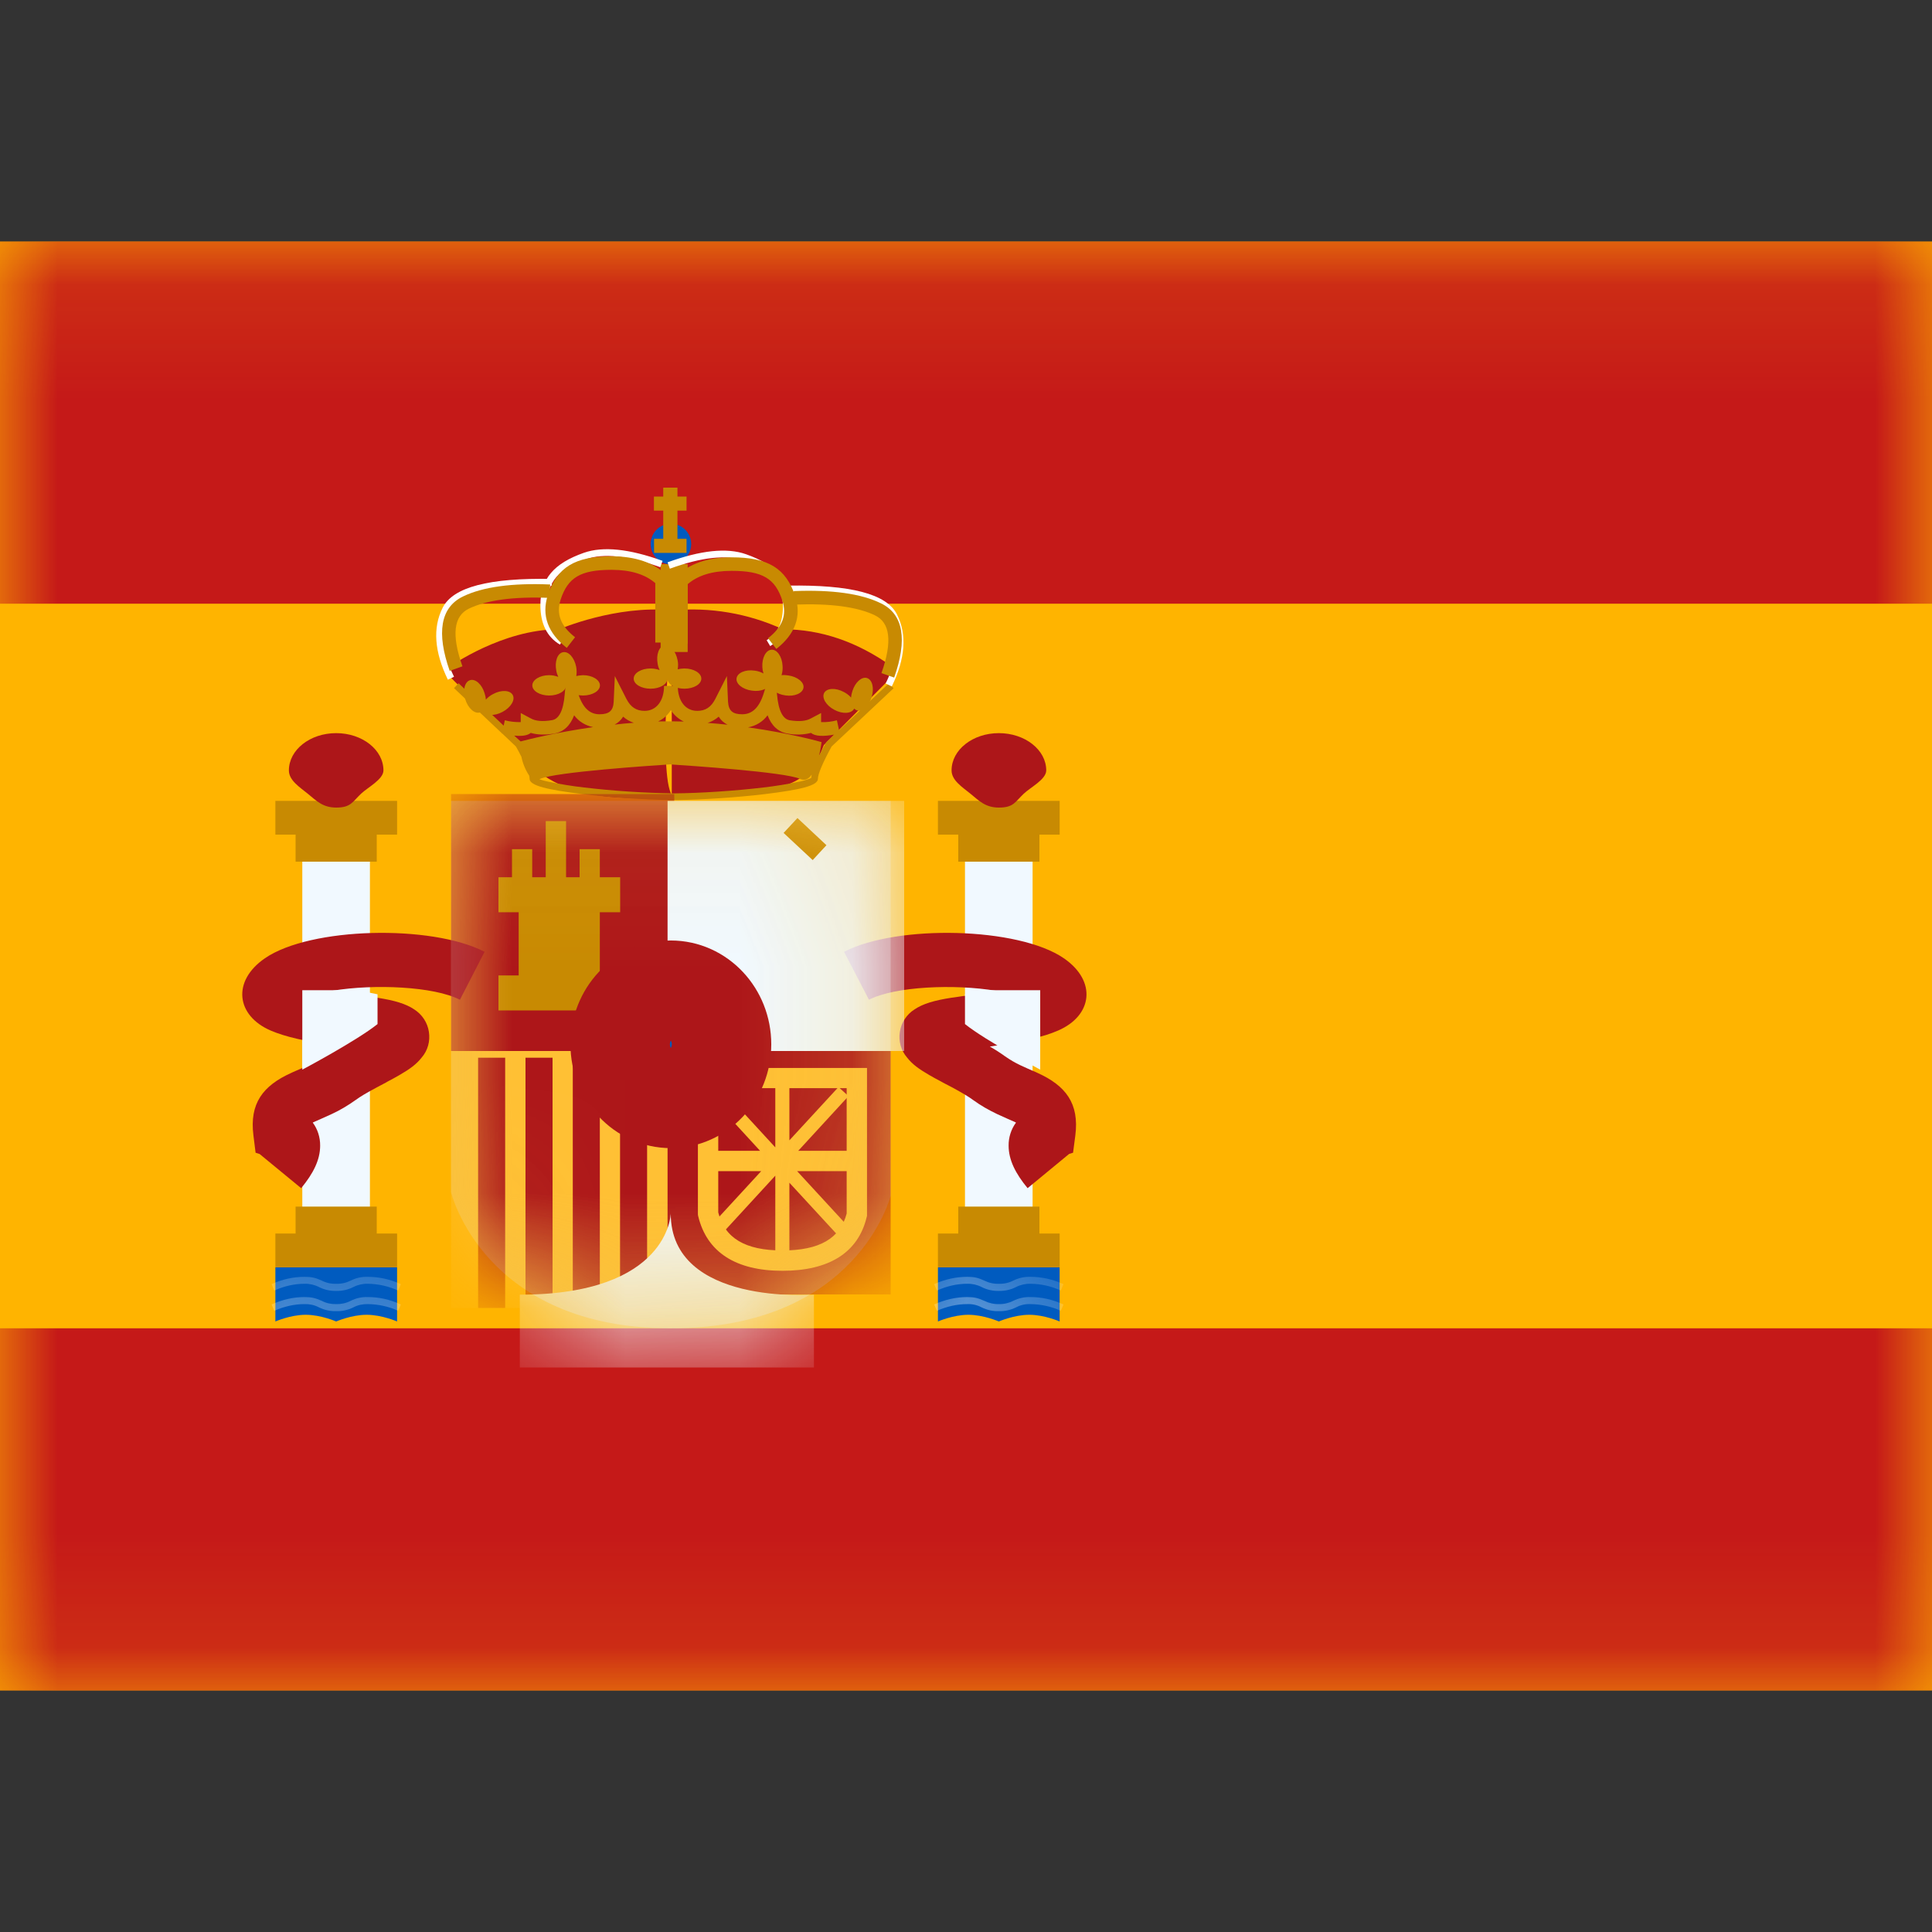 <svg width="17" height="17" viewBox="0 0 17 17" fill="none" xmlns="http://www.w3.org/2000/svg">
<rect x="0" y="0" width="17" height="17" fill="#333333" stroke="none"/>
<path fill-rule="evenodd" clip-rule="evenodd" d="M0 2.125V14.875H17V2.125H0Z" fill="#FFB400"/>
<mask id="mask0_142_27" style="mask-type:luminance" maskUnits="userSpaceOnUse" x="0" y="2" width="17" height="13">
<path fill-rule="evenodd" clip-rule="evenodd" d="M0 2.125V14.875H17V2.125H0Z" fill="white"/>
</mask>
<g mask="url(#mask0_142_27)">
<path fill-rule="evenodd" clip-rule="evenodd" d="M0 2.125V5.312H17V2.125H0ZM0 11.688V14.875H17V11.688H0Z" fill="#C51918"/>
<path d="M2.66 7.582H3.255V10.676H2.66V7.582Z" fill="#F1F9FF"/>
<path fill-rule="evenodd" clip-rule="evenodd" d="M3.494 7.047H2.423V7.344H2.601V7.582H3.315V7.344H3.494V7.047ZM3.315 10.854H3.494V11.152H2.423V10.854H2.601V10.617H3.315V10.854Z" fill="#C88A02"/>
<path fill-rule="evenodd" clip-rule="evenodd" d="M2.958 7.106C3.087 7.106 3.1 7.057 3.177 6.984C3.236 6.928 3.374 6.858 3.374 6.779C3.374 6.598 3.188 6.451 2.958 6.451C2.728 6.451 2.542 6.598 2.542 6.779C2.542 6.867 2.637 6.926 2.708 6.984C2.784 7.046 2.84 7.106 2.958 7.106Z" fill="#AD1619"/>
<path fill-rule="evenodd" clip-rule="evenodd" d="M2.423 11.152H3.494V11.628C3.494 11.628 3.36 11.569 3.226 11.569C3.092 11.569 2.958 11.628 2.958 11.628C2.958 11.628 2.824 11.569 2.69 11.569C2.556 11.569 2.423 11.628 2.423 11.628V11.152Z" fill="#005BBF"/>
<mask id="mask1_142_27" style="mask-type:luminance" maskUnits="userSpaceOnUse" x="2" y="11" width="2" height="1">
<path fill-rule="evenodd" clip-rule="evenodd" d="M2.423 11.152H3.494V11.628C3.494 11.628 3.36 11.569 3.226 11.569C3.092 11.569 2.958 11.628 2.958 11.628C2.958 11.628 2.824 11.569 2.69 11.569C2.556 11.569 2.423 11.628 2.423 11.628V11.152Z" fill="white"/>
</mask>
<g mask="url(#mask1_142_27)">
<path d="M2.413 11.534L2.39 11.478C2.486 11.435 2.582 11.413 2.68 11.413C2.742 11.413 2.775 11.422 2.831 11.446C2.87 11.467 2.914 11.476 2.958 11.475C3.002 11.476 3.046 11.467 3.086 11.446C3.132 11.423 3.184 11.411 3.236 11.413C3.334 11.413 3.43 11.434 3.527 11.478L3.504 11.534C3.42 11.496 3.329 11.476 3.236 11.475C3.192 11.474 3.148 11.483 3.109 11.504C3.062 11.527 3.01 11.539 2.958 11.537C2.906 11.539 2.854 11.527 2.807 11.504C2.768 11.483 2.724 11.474 2.68 11.475C2.591 11.475 2.502 11.495 2.413 11.534ZM2.413 11.356L2.39 11.299C2.486 11.256 2.582 11.235 2.68 11.235C2.742 11.235 2.775 11.243 2.831 11.268C2.87 11.288 2.914 11.298 2.958 11.296C3.002 11.298 3.046 11.288 3.086 11.268C3.132 11.245 3.184 11.233 3.236 11.235C3.334 11.235 3.43 11.256 3.527 11.299L3.504 11.356C3.42 11.318 3.329 11.297 3.236 11.296C3.192 11.295 3.148 11.305 3.109 11.325C3.062 11.349 3.01 11.36 2.958 11.359C2.906 11.36 2.854 11.349 2.807 11.325C2.768 11.305 2.724 11.295 2.68 11.296C2.591 11.296 2.502 11.316 2.413 11.356Z" fill="white"/>
</g>
<path d="M8.491 7.582H9.086V10.676H8.491V7.582Z" fill="#F1F9FF"/>
<path fill-rule="evenodd" clip-rule="evenodd" d="M9.324 7.047H8.253V7.344H8.432V7.582H9.146V7.344H9.324V7.047ZM9.146 10.854H9.324V11.152H8.253V10.854H8.432V10.617H9.146V10.854Z" fill="#C88A02"/>
<path fill-rule="evenodd" clip-rule="evenodd" d="M8.789 7.106C8.919 7.106 8.931 7.057 9.008 6.984C9.067 6.928 9.206 6.858 9.206 6.779C9.206 6.598 9.019 6.451 8.789 6.451C8.559 6.451 8.373 6.598 8.373 6.779C8.373 6.867 8.468 6.926 8.539 6.984C8.615 7.046 8.671 7.106 8.789 7.106Z" fill="#AD1619"/>
<path fill-rule="evenodd" clip-rule="evenodd" d="M8.253 11.152H9.324V11.628C9.324 11.628 9.191 11.569 9.057 11.569C8.923 11.569 8.789 11.628 8.789 11.628C8.789 11.628 8.655 11.569 8.521 11.569C8.387 11.569 8.253 11.628 8.253 11.628V11.152Z" fill="#005BBF"/>
<mask id="mask2_142_27" style="mask-type:luminance" maskUnits="userSpaceOnUse" x="8" y="11" width="2" height="1">
<path fill-rule="evenodd" clip-rule="evenodd" d="M8.253 11.152H9.324V11.628C9.324 11.628 9.191 11.569 9.057 11.569C8.923 11.569 8.789 11.628 8.789 11.628C8.789 11.628 8.655 11.569 8.521 11.569C8.387 11.569 8.253 11.628 8.253 11.628V11.152Z" fill="white"/>
</mask>
<g mask="url(#mask2_142_27)">
<path d="M8.244 11.534L8.22 11.478C8.317 11.435 8.413 11.413 8.511 11.413C8.573 11.413 8.606 11.422 8.661 11.446C8.701 11.466 8.745 11.476 8.789 11.475C8.833 11.476 8.877 11.466 8.916 11.446C8.963 11.423 9.015 11.411 9.068 11.413C9.164 11.413 9.261 11.434 9.358 11.478L9.334 11.534C9.251 11.496 9.16 11.476 9.067 11.475C9.023 11.473 8.979 11.483 8.94 11.504C8.893 11.527 8.841 11.539 8.789 11.537C8.737 11.539 8.685 11.527 8.638 11.504C8.599 11.483 8.555 11.473 8.511 11.475C8.422 11.475 8.333 11.495 8.244 11.534ZM8.244 11.356L8.22 11.299C8.317 11.256 8.413 11.235 8.511 11.235C8.573 11.235 8.606 11.243 8.661 11.268C8.701 11.288 8.745 11.298 8.789 11.296C8.833 11.298 8.877 11.288 8.916 11.268C8.963 11.245 9.015 11.233 9.068 11.235C9.164 11.235 9.261 11.256 9.358 11.299L9.334 11.356C9.251 11.317 9.16 11.297 9.067 11.296C9.023 11.295 8.979 11.305 8.94 11.325C8.893 11.349 8.841 11.36 8.789 11.359C8.737 11.36 8.685 11.349 8.638 11.325C8.599 11.305 8.555 11.295 8.511 11.296C8.422 11.296 8.333 11.316 8.244 11.356Z" fill="white"/>
</g>
<path fill-rule="evenodd" clip-rule="evenodd" d="M8.875 10.081C8.875 10.206 8.935 10.325 9.042 10.455L9.407 10.154L9.442 10.143L9.462 9.991C9.498 9.709 9.377 9.553 9.13 9.441L9.113 9.433C9.079 9.419 9.005 9.386 8.98 9.374C8.933 9.352 8.887 9.325 8.844 9.295C8.801 9.264 8.756 9.235 8.71 9.209C9.017 9.16 9.183 9.124 9.31 9.068C9.614 8.937 9.653 8.633 9.361 8.432C8.962 8.157 7.895 8.133 7.427 8.375L7.646 8.797C7.875 8.679 8.397 8.657 8.764 8.718C8.642 8.739 8.519 8.759 8.397 8.776L8.367 8.78C8.221 8.803 8.121 8.832 8.047 8.882C8.012 8.904 7.983 8.933 7.961 8.967C7.939 9.001 7.924 9.039 7.918 9.08C7.911 9.12 7.914 9.161 7.925 9.2C7.936 9.239 7.955 9.275 7.982 9.306C8.027 9.364 8.086 9.407 8.176 9.459C8.205 9.476 8.236 9.493 8.278 9.515L8.299 9.527L8.38 9.569C8.466 9.616 8.522 9.649 8.564 9.68C8.63 9.728 8.697 9.766 8.774 9.803C8.815 9.823 8.934 9.874 8.933 9.874L8.94 9.878C8.897 9.936 8.874 10.008 8.875 10.081ZM2.65 10.455C2.757 10.325 2.817 10.206 2.817 10.081C2.818 10.008 2.795 9.936 2.752 9.878L2.759 9.874C2.758 9.874 2.877 9.823 2.918 9.803C2.992 9.769 3.062 9.727 3.128 9.68C3.17 9.649 3.226 9.616 3.312 9.57L3.393 9.527L3.414 9.515C3.448 9.497 3.482 9.479 3.516 9.459C3.606 9.407 3.665 9.364 3.71 9.306C3.737 9.275 3.756 9.239 3.767 9.2C3.778 9.161 3.78 9.12 3.774 9.08C3.768 9.039 3.753 9.001 3.731 8.967C3.709 8.933 3.679 8.904 3.645 8.882C3.571 8.832 3.471 8.803 3.325 8.78L3.295 8.776L3.116 8.748C3.054 8.738 2.991 8.728 2.928 8.717C3.294 8.657 3.817 8.679 4.047 8.797L4.264 8.375C3.797 8.133 2.73 8.157 2.331 8.432C2.039 8.633 2.078 8.937 2.382 9.068C2.51 9.123 2.675 9.16 2.981 9.209C2.935 9.235 2.891 9.264 2.848 9.295C2.805 9.325 2.76 9.352 2.712 9.374C2.668 9.394 2.624 9.414 2.579 9.433L2.562 9.441C2.314 9.553 2.194 9.709 2.23 9.991L2.249 10.143L2.284 10.154L2.65 10.455Z" fill="#AD1619"/>
<path d="M3.146 8.713L3.322 8.749V9.011C3.135 9.16 2.66 9.412 2.66 9.412V8.713H3.146ZM8.667 8.713L8.491 8.749V9.011C8.678 9.16 9.153 9.412 9.153 9.412V8.713H8.667Z" fill="#F1F9FF"/>
<path fill-rule="evenodd" clip-rule="evenodd" d="M7.85 5.953V5.866C7.544 5.647 7.223 5.537 6.888 5.537C6.583 5.397 6.247 5.34 5.913 5.371V5.37C5.419 5.322 4.92 5.537 4.92 5.537C4.418 5.537 3.958 5.866 3.958 5.866V5.953L4.559 6.556C4.559 6.556 4.728 7.136 5.911 7V7.001C5.911 7.001 6.694 6.98 6.749 6.962L6.816 6.941C6.97 6.896 7.145 6.845 7.249 6.556L7.85 5.953ZM5.911 5.398C5.894 5.599 5.796 6.809 5.911 6.996V5.397V5.398Z" fill="#AD1619"/>
<path fill-rule="evenodd" clip-rule="evenodd" d="M4.416 6.455L4.417 6.453L3.995 6.055L4.035 6.012L4.432 6.385L4.442 6.338C4.488 6.35 4.535 6.355 4.582 6.354V6.274L4.67 6.321C4.712 6.345 4.774 6.351 4.856 6.337C4.916 6.328 4.957 6.258 4.969 6.11L4.996 5.811L5.086 6.098C5.126 6.227 5.188 6.285 5.275 6.285C5.361 6.285 5.396 6.253 5.4 6.174L5.41 5.949L5.512 6.15C5.549 6.222 5.599 6.255 5.672 6.255C5.774 6.255 5.843 6.169 5.843 6.035H5.964C5.964 6.169 6.032 6.255 6.135 6.255C6.207 6.255 6.257 6.223 6.294 6.15L6.396 5.949L6.406 6.174C6.411 6.253 6.445 6.285 6.531 6.285C6.618 6.285 6.681 6.227 6.721 6.098L6.81 5.811L6.837 6.11C6.85 6.258 6.89 6.328 6.95 6.338C7.032 6.351 7.094 6.345 7.136 6.321L7.225 6.274V6.354C7.272 6.356 7.319 6.35 7.364 6.338L7.383 6.425L7.822 6.012L7.863 6.056L7.317 6.569C7.237 6.716 7.197 6.812 7.197 6.853C7.197 6.914 7.038 6.95 6.726 6.988C6.482 7.017 6.194 7.036 5.959 7.04H5.899C5.643 7.035 5.386 7.018 5.131 6.988C4.82 6.95 4.66 6.914 4.66 6.853C4.66 6.843 4.659 6.833 4.656 6.824C4.623 6.774 4.6 6.718 4.588 6.659C4.573 6.629 4.557 6.599 4.54 6.569L4.42 6.455L4.416 6.455ZM7.341 6.464C7.244 6.481 7.174 6.48 7.136 6.449C7.069 6.466 6.999 6.468 6.931 6.455C6.847 6.441 6.789 6.386 6.754 6.294C6.713 6.35 6.651 6.388 6.582 6.4C6.963 6.453 7.229 6.53 7.229 6.53C7.229 6.53 7.222 6.586 7.207 6.652C7.224 6.617 7.244 6.579 7.267 6.537L7.272 6.529L7.341 6.464ZM6.402 6.377C6.37 6.361 6.343 6.337 6.324 6.306C6.296 6.331 6.263 6.349 6.227 6.361C6.287 6.365 6.345 6.371 6.402 6.377ZM6.017 6.349C5.97 6.327 5.931 6.292 5.903 6.249C5.876 6.292 5.837 6.327 5.791 6.348L5.873 6.347H5.92C5.952 6.347 5.985 6.348 6.017 6.349ZM4.581 6.524L4.525 6.473C4.592 6.479 4.641 6.473 4.67 6.449C4.729 6.466 4.797 6.468 4.875 6.455C4.959 6.441 5.017 6.386 5.052 6.294C5.092 6.348 5.152 6.385 5.219 6.398C4.89 6.445 4.645 6.507 4.581 6.524ZM5.577 6.36C5.521 6.364 5.464 6.369 5.408 6.376C5.439 6.36 5.465 6.336 5.483 6.306C5.51 6.33 5.542 6.349 5.577 6.36ZM7.041 6.854C7.082 6.873 7.116 6.854 7.142 6.816C7.14 6.826 7.139 6.835 7.138 6.845C7.133 6.848 7.128 6.85 7.122 6.853C7.093 6.863 7.064 6.872 7.033 6.878C6.929 6.9 6.824 6.917 6.719 6.929C6.467 6.959 6.167 6.979 5.929 6.981C5.665 6.977 5.401 6.96 5.138 6.929C5.033 6.917 4.928 6.9 4.824 6.878C4.797 6.873 4.771 6.865 4.746 6.857C4.748 6.856 4.75 6.855 4.752 6.854C4.882 6.793 5.741 6.736 5.896 6.726C6.051 6.736 6.911 6.793 7.041 6.854Z" fill="#C88A02"/>
<path fill-rule="evenodd" clip-rule="evenodd" d="M5.903 4.966C5.951 4.966 5.996 4.947 6.03 4.913C6.063 4.88 6.082 4.834 6.082 4.787C6.082 4.74 6.063 4.694 6.03 4.661C5.996 4.627 5.951 4.609 5.903 4.609C5.856 4.609 5.811 4.627 5.777 4.661C5.744 4.694 5.725 4.74 5.725 4.787C5.725 4.834 5.744 4.88 5.777 4.913C5.811 4.947 5.856 4.966 5.903 4.966Z" fill="#005BBF"/>
<path fill-rule="evenodd" clip-rule="evenodd" d="M5.787 5.842C5.79 5.861 5.796 5.879 5.804 5.896C5.779 5.887 5.752 5.882 5.724 5.882C5.643 5.882 5.576 5.922 5.576 5.971C5.576 6.021 5.643 6.06 5.724 6.06C5.807 6.06 5.873 6.021 5.873 5.971C5.873 6.021 5.94 6.06 6.022 6.06C6.104 6.06 6.171 6.021 6.171 5.971C6.171 5.922 6.104 5.882 6.022 5.882C6.002 5.882 5.982 5.885 5.963 5.889C5.968 5.862 5.968 5.835 5.962 5.808C5.946 5.727 5.895 5.67 5.846 5.679C5.798 5.689 5.772 5.761 5.787 5.842ZM4.912 5.955C4.904 5.938 4.898 5.92 4.895 5.902C4.879 5.821 4.905 5.748 4.954 5.739C5.002 5.729 5.054 5.786 5.07 5.868C5.075 5.896 5.075 5.924 5.071 5.949C5.09 5.944 5.11 5.942 5.13 5.941C5.212 5.941 5.279 5.982 5.279 6.031C5.279 6.08 5.212 6.12 5.13 6.12C5.048 6.12 4.981 6.08 4.981 6.031C4.981 6.08 4.914 6.12 4.832 6.12C4.75 6.12 4.684 6.08 4.684 6.031C4.684 5.982 4.75 5.941 4.832 5.941C4.862 5.941 4.889 5.947 4.912 5.956L4.912 5.955ZM6.775 6.01C6.768 6.059 6.697 6.089 6.616 6.077C6.534 6.066 6.474 6.017 6.481 5.969C6.488 5.92 6.559 5.889 6.64 5.901C6.667 5.904 6.694 5.913 6.718 5.926C6.712 5.907 6.709 5.889 6.708 5.87C6.703 5.788 6.74 5.719 6.789 5.717C6.838 5.714 6.882 5.778 6.886 5.86C6.888 5.888 6.885 5.915 6.877 5.941C6.896 5.939 6.916 5.94 6.935 5.943C7.016 5.954 7.077 6.003 7.07 6.051C7.063 6.1 6.991 6.131 6.911 6.119C6.829 6.108 6.768 6.059 6.775 6.01ZM7.342 6.246C7.414 6.285 7.492 6.28 7.515 6.237L7.516 6.235C7.523 6.242 7.532 6.248 7.542 6.251C7.588 6.265 7.646 6.213 7.67 6.134C7.694 6.056 7.676 5.98 7.628 5.966C7.582 5.952 7.524 6.004 7.5 6.082C7.494 6.1 7.49 6.119 7.489 6.138C7.471 6.118 7.449 6.101 7.425 6.089C7.353 6.05 7.276 6.054 7.252 6.097C7.229 6.141 7.269 6.208 7.342 6.246ZM4.422 6.264C4.35 6.303 4.272 6.299 4.249 6.255L4.248 6.253C4.241 6.26 4.232 6.266 4.222 6.269C4.176 6.283 4.118 6.232 4.094 6.153C4.07 6.074 4.089 5.999 4.136 5.985C4.183 5.97 4.241 6.022 4.264 6.1C4.27 6.118 4.274 6.137 4.275 6.156C4.293 6.136 4.315 6.119 4.339 6.107C4.411 6.068 4.489 6.072 4.512 6.116C4.535 6.159 4.495 6.225 4.422 6.264ZM5.836 4.291H5.961V4.369H6.041V4.493H5.961V4.741H6.041V4.865H5.755V4.741H5.836V4.493H5.754V4.369H5.836V4.291Z" fill="#C88A02"/>
<path d="M5.813 4.964H6.051V5.737H5.813V4.964Z" fill="#C88A02"/>
<path d="M4.856 5.094L4.855 5.153C4.327 5.144 4.024 5.221 3.948 5.374C3.868 5.533 3.883 5.726 3.995 5.955L3.941 5.981C3.822 5.736 3.806 5.524 3.895 5.348C3.986 5.165 4.305 5.084 4.856 5.094Z" fill="white"/>
<path d="M4.958 5.621L4.927 5.672C4.812 5.604 4.755 5.486 4.755 5.325C4.755 5.093 4.874 4.957 5.138 4.864C5.307 4.805 5.537 4.829 5.83 4.935L5.81 4.991C5.529 4.89 5.311 4.866 5.158 4.92C4.916 5.005 4.814 5.121 4.814 5.325C4.814 5.467 4.862 5.564 4.958 5.621V5.621Z" fill="white"/>
<path d="M4.069 5.863L3.957 5.903C3.84 5.571 3.874 5.346 4.073 5.249C4.248 5.164 4.503 5.129 4.841 5.143L4.836 5.261C4.517 5.248 4.28 5.281 4.125 5.356C3.994 5.42 3.97 5.582 4.069 5.863Z" fill="#C88A02"/>
<path d="M5.381 5.014C5.109 5.014 4.997 5.081 4.933 5.276C4.893 5.401 4.932 5.507 5.06 5.607L4.987 5.701C4.822 5.572 4.763 5.414 4.82 5.239C4.901 4.99 5.061 4.895 5.381 4.895C5.591 4.895 5.754 4.951 5.868 5.062L5.885 5.08V5.654H5.766V5.131C5.677 5.054 5.55 5.014 5.381 5.014V5.014Z" fill="#C88A02"/>
<path d="M6.932 5.153L6.933 5.213C7.461 5.203 7.764 5.28 7.84 5.434C7.92 5.592 7.905 5.785 7.793 6.014L7.847 6.04C7.966 5.796 7.982 5.584 7.893 5.407C7.802 5.225 7.483 5.144 6.932 5.153Z" fill="white"/>
<path d="M6.746 5.633L6.777 5.685C6.891 5.616 6.949 5.499 6.949 5.337C6.949 5.106 6.829 4.97 6.565 4.877C6.396 4.817 6.166 4.842 5.874 4.948L5.894 5.004C6.175 4.902 6.392 4.879 6.546 4.933C6.788 5.018 6.889 5.134 6.889 5.337C6.889 5.479 6.841 5.577 6.746 5.633Z" fill="white"/>
<path d="M7.756 5.923L7.868 5.962C7.985 5.631 7.951 5.405 7.752 5.309C7.577 5.223 7.321 5.188 6.984 5.201L6.989 5.32C7.308 5.308 7.545 5.34 7.7 5.415C7.831 5.479 7.855 5.642 7.756 5.923Z" fill="#C88A02"/>
<path d="M6.437 5.023C6.709 5.023 6.821 5.09 6.884 5.285C6.925 5.41 6.886 5.516 6.758 5.616L6.831 5.71C6.996 5.581 7.055 5.424 6.998 5.248C6.916 4.999 6.757 4.904 6.437 4.904C6.227 4.904 6.064 4.96 5.95 5.072L5.932 5.089V5.663H6.051V5.14C6.141 5.063 6.268 5.023 6.437 5.023V5.023Z" fill="#C88A02"/>
<path opacity="0.3" fill-rule="evenodd" clip-rule="evenodd" d="M3.969 7.047H7.837V10.521C7.837 10.521 7.549 11.688 5.903 11.688C4.256 11.688 3.969 10.491 3.969 10.491V7.047Z" fill="#E1E5E8"/>
<mask id="mask3_142_27" style="mask-type:luminance" maskUnits="userSpaceOnUse" x="3" y="7" width="5" height="5">
<path fill-rule="evenodd" clip-rule="evenodd" d="M3.969 7.047H7.837V10.521C7.837 10.521 7.549 11.688 5.903 11.688C4.256 11.688 3.969 10.491 3.969 10.491V7.047Z" fill="white"/>
</mask>
<g mask="url(#mask3_142_27)">
<path d="M3.969 9.188H5.933V11.509H3.969V9.188Z" fill="#FFC034"/>
<path d="M4.207 9.307H4.445V11.509H4.207V9.307ZM5.04 9.307H5.278V11.509H5.04V9.307ZM4.624 9.307H4.862V11.509H4.624V9.307ZM5.456 9.307H5.694V11.509H5.456V9.307ZM3.969 6.987H5.933V9.248H3.969V6.987Z" fill="#AD1619"/>
<path d="M5.874 9.129H7.837V11.39H5.874V9.129Z" fill="#AD1619"/>
<path d="M5.874 7.047H7.956V9.248H5.874V7.047Z" fill="#F1F9FF"/>
<path fill-rule="evenodd" clip-rule="evenodd" d="M4.802 7.225H4.981V7.719H5.1V7.472H5.278V7.719H5.457V8.027H5.278V8.582H5.457V8.891H4.386V8.583H4.564V8.027H4.386V7.719H4.505V7.472H4.683V7.719H4.802V7.225Z" fill="#C88A02"/>
<path d="M6.895 7.329L7.017 7.198L7.272 7.437L7.151 7.568L6.895 7.329H6.895Z" fill="#C88A02"/>
<path fill-rule="evenodd" clip-rule="evenodd" d="M7.629 10.699V9.397H6.141V10.688L6.143 10.699C6.219 11.019 6.475 11.182 6.885 11.182C7.294 11.182 7.551 11.023 7.626 10.71L7.629 10.699ZM6.885 11.003C6.555 11.003 6.376 10.893 6.32 10.668V9.575H7.45V10.678C7.393 10.895 7.214 11.003 6.885 11.003Z" fill="#FFC034"/>
<path fill-rule="evenodd" clip-rule="evenodd" d="M6.946 9.506H6.822V10.096L6.334 9.565L6.246 9.645L6.688 10.126H6.287V10.305H6.698L6.246 10.796L6.334 10.876L6.822 10.345V11.035H6.946V10.407L7.378 10.876L7.466 10.796L7.014 10.305H7.518V10.126H7.024L7.466 9.645L7.378 9.565L6.946 10.034V9.506Z" fill="#FFC034"/>
<path fill-rule="evenodd" clip-rule="evenodd" d="M7.162 11.392C7.162 11.392 5.902 11.491 5.902 10.678C5.902 10.678 5.89 11.392 4.574 11.392V12.033H7.162V11.392Z" fill="#F1F9FF"/>
<path fill-rule="evenodd" clip-rule="evenodd" d="M5.903 9.665C6.149 9.665 6.349 9.452 6.349 9.189C6.349 8.926 6.149 8.713 5.903 8.713C5.657 8.713 5.457 8.926 5.457 9.189C5.457 9.451 5.657 9.665 5.903 9.665Z" fill="#005BBF" stroke="#AD1619" stroke-width="0.875"/>
</g>
</g>
</svg>

